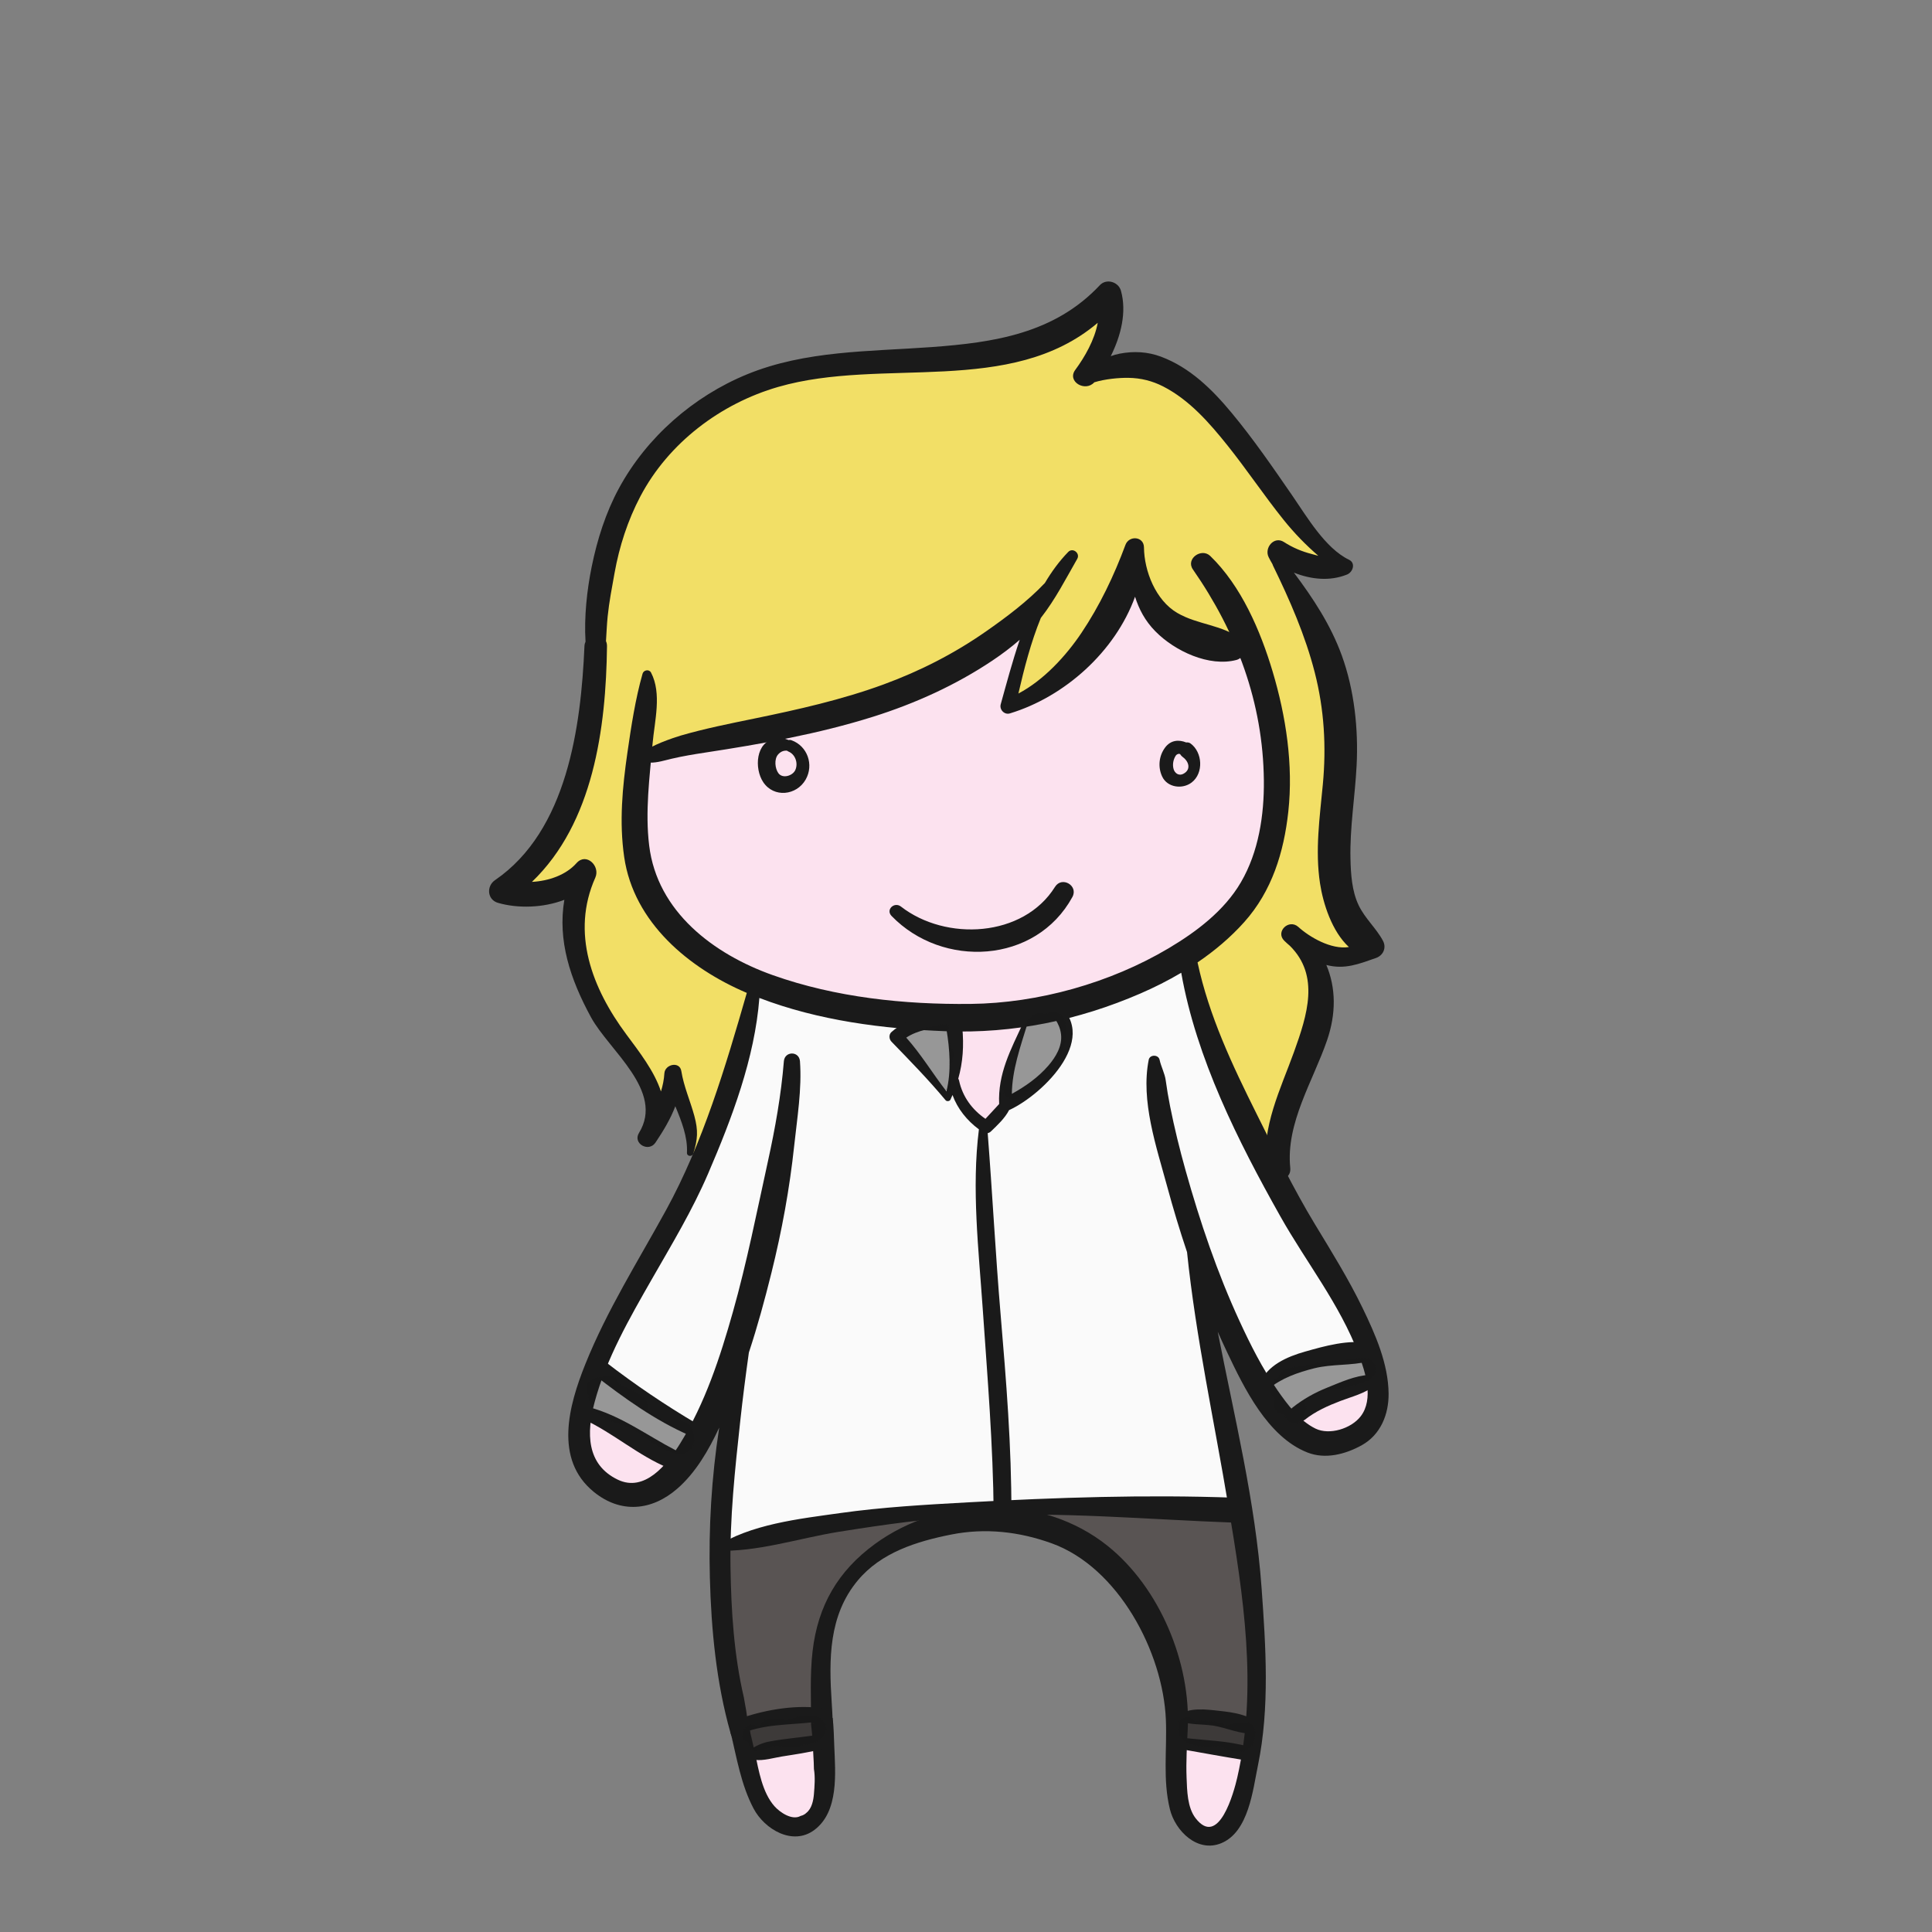 <!DOCTYPE svg PUBLIC "-//W3C//DTD SVG 1.1//EN" "http://www.w3.org/Graphics/SVG/1.1/DTD/svg11.dtd"><svg version="1.1" id="Layer_1" xmlns="http://www.w3.org/2000/svg" xmlns:xlink="http://www.w3.org/1999/xlink" x="0px" y="0px" width="600px" height="600px" viewBox="0 0 600 600" enable-background="new 0 0 600 600" xml:space="preserve">
<rect x="0" y="0" width="600" height="600" fill="#808080" stroke="none"/>
<path fill="#fce2ef" d="M423.801,420.873c-3.123-7.451-7.406-14.242-11.883-20.92c-0.45-5.402-4.109-10.451-6.722-15.02
	c-3.103-5.428-6.061-10.932-9.16-16.355c-2.008-3.512-4.122-7.002-6.369-10.406c-0.726-1.404-1.466-2.801-2.231-4.188
	c-0.639-1.156-1.3-2.305-1.977-3.447c-1.476-7.727-4.284-15.164-7.242-22.449c-3.982-9.816-7.964-19.648-12.066-29.413
	c-0.281-0.67-0.655-1.23-1.091-1.694c8.987-5.386,17.46-11.864,24.782-19.078c1.072-1.056,2.045-2.162,2.967-3.292
	c0.111-0.267,0.226-0.531,0.325-0.807c1.227-3.325,2.337-6.708,3.101-10.173c1.571-7.154,2.25-14.434,2.172-21.758
	c-0.084-7.896-0.628-15.782-1.226-23.665c-1.823-4.474-4.151-8.715-7.062-12.489c-0.062-0.276-0.123-0.554-0.186-0.827
	c-1.564-7.039-4.754-13.344-9.145-19.003c-0.056-0.071-0.117-0.137-0.172-0.208c-2.382-8.318-10.63-14.582-16.632-20.457
	c-7.003-6.855-13.012-12.084-22.597-14.933c-4.52-1.344-9.216-2.105-13.947-2.625c-6.475-2.355-13.062-4.392-19.86-5.283
	c-6.486-2.721-13.351-4.15-20.609-2.809c-5.467,1.01-9.317,4.636-13.401,7.917c-0.292,0.096-0.584,0.192-0.875,0.289
	c-17.29,3.257-32.859,9.624-46.644,21.301c-6.962,5.897-12.92,13.156-17.393,21.1c-3.657,6.496-5.297,12.704-4.642,19.477
	c-1.574,4.415-2.755,9.008-3.465,13.748c-0.814,5.435-1.266,10.739-0.802,16.22c0.108,1.279,0.242,2.556,0.386,3.832
	c-1.83,1.036-3.233,2.718-3.632,5.045c-0.43,2.508-0.475,5.374,0.213,7.876c0.152,0.553,0.367,1.036,0.607,1.492
	c1.43,9.652,4.692,18.406,11.236,26.507c7.347,9.096,18.076,14.842,28.69,19.21c0.029,0.012,0.059,0.021,0.088,0.034
	c-1.368,0.86-2.382,2.319-2.494,4.378c-1.26,23.15-11.254,45.09-21.069,65.748c-3.721,7.83-7.92,15.43-11.858,23.164
	c-4.726,5.562-9.113,12.045-11.521,18.898c-0.37,1.057-0.744,2.119-1.105,3.189c-1.89,2.854-3.418,5.809-4.408,8.906
	c-4.625,10.516-7.223,23.104,0.622,31.096c5.346,5.445,14.127,4.84,20.079,0.922c6.616-4.354,10.705-11.771,14.03-18.732
	c3.462-7.25,6.529-14.717,9.364-22.326c-0.266,4.227-0.333,8.461-0.304,12.701c-0.825,0.812-1.383,1.956-1.44,3.434
	c-0.021,0.555-0.054,1.106-0.089,1.66c-1.322,1.071-2.226,2.727-2.209,4.34c0.041,3.852,0.214,7.693,1.275,11.414
	c0.036,0.125,0.092,0.229,0.134,0.346c-1.11,8.152-1.98,16.33-2.131,24.566c-0.069,3.785-0.267,10.729,1.221,16.338
	c-0.004,2.68,0.061,5.361,0.214,8.039c-2.464,23.736,0.102,50.547,17.639,66.23c4.001,2.695,11.005,0.191,11.8-4.799
	c1.661-10.43,1.964-20.826,1.845-31.367c-0.104-9.206-0.607-18.639,0.803-27.771c1.703-11.031,9.644-18.137,17.381-25.342
	c4.017-1.4,8.021-2.859,12.045-4.232c8.378-1.752,16.831-2.855,25.435-2.727c8.824,0.133,17.578,1.938,25.438,5.922
	c2.105,3.946,4.421,7.826,7.822,11.338c4.146,4.283,8.866,7.029,12.71,10.969c2.49,6.656,3.105,13.746,3.396,20.898
	c0.011,0.025,0.021,0.051,0.031,0.076c2.307,6.102,2.979,12.654,3.536,19.111c0.618,7.158,0.756,14.504,2.789,21.449
	c0.697,2.391,1.55,4.764,2.753,6.949c4.089,2.664,10.11,0.869,11.726-4.354c5.771-18.686,7.737-37.979,7.438-57.504
	c-0.301-19.527-4.116-38.236-7.354-57.389c-2.857-16.92-4.251-34.367-7.313-51.297c1.521,3.188,3.157,6.314,4.947,9.377
	c2.388,4.08,4.561,9.1,7.975,12.58l0.041,0.062c0.067,0.867,0.29,1.764,0.712,2.676c0.535,1.156,1.127,2.27,1.745,3.361
	c1.65,3.66,4.318,7.914,7.593,11.631c0.331,0.527,0.67,1.156,0.698,1.443c0.433,4.371,4.512,6.305,7.824,5.709
	c4.146,2.297,8.594,3.025,12.854,0.865c1.464-0.549,2.82-1.479,3.841-2.801C428.681,436.451,426.613,427.584,423.801,420.873z
	 M360.48,346.246c-0.004-0.553,0.016-1.105,0.002-1.658c0.062,0.049,0.134,0.082,0.196,0.127c0.034,0.525,0.095,1.059,0.163,1.596
	C360.725,346.285,360.601,346.27,360.48,346.246z M367.413,367.807c-0.74-1.881-1.55-3.738-2.396-5.586
	c0.257,0.266,0.506,0.533,0.747,0.807c0.543,1.488,1.104,2.973,1.688,4.441C367.436,367.582,367.428,367.695,367.413,367.807z"></path>

<path fill="#f2df66" d="M420.107,290.805c-0.123-0.101-0.243-0.204-0.362-0.305c-0.197-0.563-0.509-1.104-0.984-1.585
	c-1.596-1.611-3.033-3.291-4.087-5.152c-0.012-0.071-0.029-0.139-0.04-0.21c-0.068-0.474-0.282-0.791-0.562-0.985
	c-0.678-1.492-1.104-3.103-1.158-4.892c-0.035-1.13-0.523-2.057-1.241-2.739c-0.171-1.477-0.338-3.604-1.338-6.604
	c0.916-4.898,0.086-6.459,0.084-11.221c-0.001-1.45-0.077-2.874-0.196-4.284c1.019-0.351,1.964-0.908,2.716-1.563
	c5.277-4.598,3.109-13.791,2.291-19.816c-0.988-7.288-2.431-14.483-4.383-21.574c-1.115-4.053-2.494-8.011-4.163-11.806
	c0.224-0.836,0.24-1.718-0.044-2.511c-3.071-8.572-6.854-16.872-10.854-25.053c3.34,1.357,7.324,1.053,10.165,2.811
	c0.546,0.482,1.089,0.965,1.645,1.435c1.624,2.01,4.422-0.839,2.828-2.828c-2.604-3.252-4.958-6.456-8.048-9.285
	c-0.439-0.402-0.913-0.616-1.387-0.708c-0.452-0.752-0.908-1.421-1.385-1.924c-3.213-3.405-6.005-7.21-8.768-10.981
	c-6.01-8.207-8.064-17.887-16.086-24.275c-8.462-6.738-21.745-9.631-32.589-10.664c-2.175-0.207-4.311-0.132-6.404,0.194
	c4.067-3.188,8.191-7.276,7.789-13.276h-0.053c-0.133-3-4.528-6.208-7.695-3.043c-2.1,2.098-2.959,5.096-4.979,7.293
	c-1.902,2.068-6.741,2.667-9.319,3.746c-6.837,2.859-11.204,3.255-18.5,4c-7.556,0.771-15.882,2.21-23.455,1.728
	c-6.401-0.407-12.76-1.153-19.182-0.864c-20.854,0.939-39.44,8.609-53.529,24.274c-10.274,11.423-23.032,30.688-18.823,47.015
	c-2.848,7.327-3.104,16.23-3.523,23.82c-0.449,8.111-0.362,16.231-1.576,24.279c-0.627,4.159-1.465,8.399-2.606,12.541
	c-2.708,4.575-4.983,9.375-5.936,14.513c-1.338,2.261-2.832,4.434-4.472,6.474c-2.361,2.939-5.265,6.018-6.34,9.676
	c-0.144,0.491,0.259,1.052,0.784,1.028c5.887-0.268,10.861-2.431,14.826-7.318c0.314-0.009,0.361,0.389,0.667,0.333
	c-0.252,3.239,0.122,3.376,0.035,6.62c-0.116,4.35-1.648,11.516,0.63,15.381c0.464,6.688,3.566,14.063,6.5,20
	c2.551,5.162,4.921,6.893,7.755,11.906c2.551,4.512,6.063,8.949,7.729,13.814c1.264,3.689,6.415,2.641,6.483-0.797
	c0.44,0.105,0.892,0.188,1.351,0.25c0.146,1.895,0.798,3.562,2.289,4.688c-0.129,1.887-0.291,3.771-0.45,5.643
	c-0.103,1.215,0.341,2.098,1.047,2.652c-0.031,2.004-0.008,4.023,0.606,5.861c0.412,1.23,2.272,2.088,3.238,0.855
	c4.728-6.035,7.638-12.613,9.652-19.994c1.771-6.484,6.99-14.068,5.187-21.121c0.668-1.003,1.348-2,2.045-2.988
	c2.682-3.807-0.847-10.244-5.587-9.736c-4.498,0.479-8.841-2.282-12.248-4.986c-3.946-3.132-7.685-6.316-10.229-10.714
	c-0.82-1.682-2.015-2.555-3.303-2.826c-1.209-2.95-2.025-6.07-2.75-9.166c-2.273-9.706-2.63-19.449-6.242-28.719
	c0.855-4.095,0.42-3.802,1.096-7.289c0.366-1.89,0.168-2.3,0.667-4.167c1.821,1.44,8.223-3.192,10.833-4
	c5.432-1.68,9.589-2.798,15-4.5c3.472-0.585,7.186-1.463,10.667-2c3.559-0.401,5.81-1.716,9.319-2.42
	c3.003-0.514,6.003-1.047,8.994-1.631c3.986-0.778,8.311-1.445,12.161-3.001c0.729,0.087,1.514,0.045,2.343-0.159
	c18.146-4.481,35.059-12.854,50.065-23.935c3.048-2.25,5.994-4.626,8.858-7.096c-3.394,5.029-6.712,10.061-5.826,16.576
	c0.014,0.087-0.519,1.167-0.5,1.25c-0.295,0.693-0.717,1.8-1,2.5c-1.022,2.534-0.753,4.024-0.426,6.755
	c0.304,2.546,3.347,4.496,5.44,2.254c2.081-2.227,5.028-3.722,7.4-5.652c2.895-2.355,5.616-4.916,8.267-7.539
	c5.309-5.253,9.554-12.172,13.374-18.536c1.07-1.782,2.075-3.599,3.036-5.44c1.19,2.552,2.771,4.921,4.594,6.915
	c3.997,4.371,9.355,7.707,14.689,10.176c4.887,2.262,12.088,5.37,17.431,3.117c2.271,5.914,3.917,12.154,5.417,17.744
	c1.572,5.861,2.794,11.88,3.583,17.898c0.394,2.987,0.521,6.1,1.132,8.994c-0.49,4.417-1.732,8.829-2.909,13.012
	c-1.276,4.534-3.255,9.178-4.276,13.902c-0.446,1.057-0.909,2.103-1.396,3.13c-2.106,4.457-4.146,8.553-7.239,12.428
	c-1.249,1.564-2.649,3.189-4.271,4.378c-0.935,0.685-1.951,1.256-2.905,1.913c-1.306,0.896-2.095,2.504-3.525,3.073
	c-2.785,1.105-4.048,3.276-3.55,6.25c1.466,8.742,4.377,16.18,8.686,23.914c1.991,3.576,3.938,7.177,5.875,10.778
	c2.05,3.81,5.454,10.341,6.163,14.618c0.72,4.344,7.171,2.807,7-1.5c-0.409-10.275,6.128-21.04,8.79-30.638
	c2.937-10.582,0.218-19.907-6.371-28.12c0.101-0.153,0.19-0.312,0.288-0.467c1.354,1.43,3.577,1.975,5.491,1.338
	c2.297,2.161,5.567,3.42,8.482,4.267c0.973,0.282,1.874,0.202,2.661-0.108C419.951,296.681,422.663,292.903,420.107,290.805z"></path>

<path fill="#595453" d="M388.715,534.805c0.342,0.025,0.685,0.056,1.024,0.09c-0.138-1.573-0.346-3.157-0.621-4.746
	c0.53-0.687,0.99-1.473,1.345-2.375c1.794-4.563,1.173-11.342,1.234-16.154c0.09-7.094-0.581-14.119-1.555-21.141
	c-1.221-8.812-7.405-28.176-19.445-19.005c-6.449-3.71-14.072-4.479-21.697-5.036c-2.101-0.152-3.658,0.698-4.643,2.01
	c-2.111-0.235-4.231-0.078-6.306,0.618c-0.657,0.221-1.22,0.64-1.652,1.163c-3.165-1.366-6.391-2.506-9.52-3.423
	c-4.173-1.223-5.677,4.902-1.762,6.39c3.698,1.403,7.915,3.104,10.869,5.833c2.931,2.709,5.261,5.98,7.829,9.016
	c3.964,4.683,7.298,9.999,10.861,15c2.117,2.971,4.167,5.993,6.074,9.103c0.062,0.104,0.125,0.211,0.191,0.312
	c1.415,2.322,2.75,4.692,3.961,7.132c1.011,2.038,2.015,5.057,2.229,6.986c0.12,1.084,0.034,2.188,0.032,3.275
	c0,0.003,0.003,0.002,0.006,0c-0.041,0.034-0.149,0.134-0.426,0.397c-1.668,1.599-2.19,3.544-1.918,5.379
	C371.367,534.246,381.361,532.274,388.715,534.805z"></path>
<path fill="#595453" d="M291.5,472.25c-4.289-4.81-21.382-0.819-26.765,0.352c-6.08,1.324-11.819,2.132-17.994,2.703
	c-9.893,0.917-26.658,1.318-25.806,15.047c0.399,6.43,2.58,12.563,2.93,18.996c0.467,8.552,0.932,16.379,2.179,24.618
	c0.131,0.87,0.307,1.712,0.51,2.534c0.404-0.182,0.855-0.349,1.377-0.498c3.553-1.015,7.231-1.475,10.895-1.907
	c4.683-0.553,10.48-1.668,15.9-1.627c-2.006-5.894-2.057-13.131-1.566-19.711c2.597-7.53,5.616-14.729,9.964-21.476
	c3.913-6.069,9.718-9.353,15.732-12.961c1.143-0.687,1.484-1.691,1.303-2.614c1.848-0.233,3.668-0.529,5.219-1.559
	C285.796,473.871,291.833,472.624,291.5,472.25z"></path>
<path fill="#595453"  d="M254.401,536.338c-0.105-0.716-0.32-1.309-0.49-2.003
	c-0.681-2.782-4.586-2.033-4.882,0.366c-0.946,0.035-1.892,0.056-2.839,0.053c-0.316-0.229-0.709-0.388-1.189-0.428
	c-2.852-0.083-5.662-0.095-8.5,0.243c-0.901,0.106-1.543,0.58-1.927,1.188c-0.332-0.104-0.681-0.182-1.073-0.202
	c-1.568-0.083-2.808,1.627-2.358,3.097c0.31,1.01,0.592,1.938,1.317,2.612c0.151,0.567,0.265,1.141,0.316,1.736
	c0.112,1.3,1.921,2.54,2.944,1.22c0.042-0.054,0.087-0.111,0.131-0.168c5.417,0.932,10.666-1.014,16.021-2.003
	c1.147-0.212,2.051-1.741,1.615-2.845c-0.027-0.069-0.058-0.137-0.087-0.205C254.197,538.445,254.57,537.486,254.401,536.338z"></path>
<path fill="#595453"  d="M386.18,537.627c-0.265-0.113-0.53-0.218-0.797-0.327
	c0-0.003,0.001-0.006,0.002-0.009c-0.022-0.007-0.047-0.013-0.069-0.02c-2.146-0.884-4.321-1.646-6.546-2.323
	c-2.795-0.852-5.869-0.559-8.77-0.768c-1.564-0.112-2.341,1.216-2.224,2.491c-2.063,1.312-0.887,5.055,1.824,5.097
	c0.941,0.308,1.993,0.381,2.833-0.131c0.342-0.047,0.686-0.092,1.028-0.137c0.271,0.01,0.543,0.039,0.815,0.06
	c0.531,0.181,1.064,0.344,1.583,0.451c0.024,0.01,0.05,0.021,0.075,0.03l0.005-0.017c0.188,0.036,0.376,0.072,0.559,0.093
	c0.326,0.034,0.615-0.021,0.869-0.129c2.205,0.438,4.371,1.093,6.246,1.719C387.16,544.892,389.656,539.12,386.18,537.627z"></path>
<path fill="#595453" d="M247.5,529.523c-0.997,0-1.729,0.405-2.208,1H234.5c-3.839,0-3.839,5.953,0,5.953h11
	c1.009,0,1.745-0.416,2.224-1.022C251.327,535.218,251.259,529.523,247.5,529.523z"></path>
<path fill="#595453" d="M386.604,533.396c-4.446-4.034-10.335-3.811-15.896-2.766c-3.771,0.708-2.169,6.445,1.582,5.74
	c3.247-0.609,7.435-1.187,10.104,1.234C385.231,540.177,389.454,535.979,386.604,533.396z"></path>

<path fill="#fafafa" d="M425.04,423.418c0.497-1.344,0.608-2.832,0.208-4.322c-3.169-11.791-8.132-26.104-18.135-33.869
	c-1.451-1.125-3.062-1.875-4.729-1.943c-3.366-7.529-7.078-14.951-10.467-22.312c-2.473-5.371-5.018-10.687-7.67-15.941
	c-0.947-3.598-1.847-7.209-2.783-10.807c-3.009-11.559-6.507-23.658-13.513-33.502c-3.296-4.63-9.989-4.021-11.882,1.553
	c-0.364,1.074-0.653,2.141-0.896,3.201c-4.888,1.625-9.812,3.144-14.687,4.812c-2.293,0.783-3.75,2.329-4.446,4.104
	c-4.155,0.512-8.315,1.648-11.744,3.16c-0.114,0.051-0.217,0.114-0.329,0.168c-1.709-1.785-5.392-1.607-6.004,1.352
	c-0.35,1.691-0.63,3.391-0.867,5.092c-2.506,4.051-3.898,9.021-5.102,13.365c-0.514,1.856-0.087,3.467,0.844,4.662
	c-0.006,0.006-0.011,0.012-0.016,0.018c-2.726,2.635-5.646,5.025-8.75,7.176c-0.229-0.164-0.459-0.324-0.684-0.482
	c-0.752-1.268-1.765-2.449-2.917-3.459c-0.231-0.354-0.477-0.693-0.744-1.023c-0.985-1.209-1.79-2.463-2.928-3.541
	c-0.133-0.127-0.27-0.225-0.407-0.311c0.646-6.373,0.047-13.437,0.519-17.562c0.369-3.227-2.83-5.309-5.575-5.574
	c-13.773-1.336-27.173-4.207-41-5.205c-1.022-0.074-1.926,0.061-2.713,0.348c-2.3-1.225-4.541-2.562-6.728-3.944
	c-3.566-2.253-7.221,0.8-7.63,4.378c-0.475,4.146-0.66,8.309-0.623,12.473c-0.155,0.504-0.229,1.021-0.228,1.561
	c-0.079,0.123-0.169,0.24-0.238,0.369c-0.824,1.529-1.614,3.078-2.382,4.639c-0.463-0.406-0.992-0.719-1.643-0.715
	c-1.35,0.01-2.076,1.229-1.853,2.453c0.122,0.664,0.555,1.316,0.902,1.886c0.151,0.247,0.376,0.409,0.627,0.507
	c-4.096,8.934-7.476,18.238-10.881,27.514c-0.802,0.482-1.499,1.193-2.009,2.162c-1.266,2.408-2.431,4.869-3.521,7.363
	c-2.87,5.041-6.409,9.74-9.292,14.746c-1.24,2.154-1.125,4.15-0.249,5.695c-1.935,3.979-4.223,7.768-5.716,11.959
	c-0.271,0.762-0.297,1.461-0.145,2.078c-0.363,0.654-0.718,1.329-1.03,2.014c-2.595,3.592-5.442,7.045-8.645,10.305
	c-2.071,2.109-2.554,5.447-1.396,8.057c-2.226,1.609-2.913,4.984-1.716,7.609c0.001,0.004,0.001,0.008,0.002,0.013
	c1.1,3.985,3.914,5.362,6.991,7.644c1.806,1.338,3.719,1.328,5.332,0.543c5.041,3.131,9.748,6.879,15.941,7.805
	c5.221,0.781,9.776-2.953,8.513-8.514c-0.943-4.152-0.687-8.504,0.145-12.805c0.817-0.369,1.571-1.002,2.164-1.961
	c2.979-4.816,5.587-10.236,7.74-15.898c-2.714,18.61-4.854,37.333-4.079,56.137c-0.724,1.675-0.877,3.581-0.493,5.35
	c-0.333,0.528-0.609,1.076-0.864,1.737c-0.124,0.322-0.202,0.642-0.256,0.958c0.709-0.037,0.805,1.996,1.511,1.938
	c1.249,2.062,4.057,1.421,7.123,1.318c5.498-0.185,9.798-1.852,14.482-4.607c3.139-1.848,6.649-3.056,10.2-4.126
	c1.146-0.282,2.296-0.548,3.452-0.788c12.432-2.58,25.758-2.51,38.401-3.51c2.703-0.213,5.4-0.471,8.098-0.736
	c0.374,0.828,1.022,1.539,1.874,1.848c1.67,0.605,3.303,1.048,5.048,1.373c2.063,0.389,4.354,0.998,6.449,0.857
	c2.828-0.189,3.979-2.332,3.713-4.314c4.62,0.412,9.245,0.98,13.834,1.281c4.549,0.297,10.174,0.859,15.098-0.143
	c3.144,5.469,10.943,4.342,13.618-0.957c1.693,0.57,3.545,0.57,5.271,0.059c1.805,0.279,3.604,0.572,5.401,0.896
	c4.633,0.835,7.372-3.881,6.386-7.185c0.555-3.173-1.114-6.196-3.82-8.238c0.467,0.357,0.662,0.485,0.589,0.384
	c0.387,0.366-0.475-0.673-0.646-0.973c-0.506-0.885-0.902-1.837-1.303-2.774c-0.639-10.856-3.578-21.443-6.22-32.06
	c0.105-0.375,0.17-0.771,0.144-1.217c-0.271-4.229-0.404-8.44-0.539-12.646c3.722,9.133,1.472,4.508,6.347,11.883
	c0.626,0.812,8.29,15.041,9.051,15.578c0.415,1.014,0.856,2.045,1.31,3.143c1.388,3.373,5.008,6.76,9.058,5.146
	c0.243-0.1,0.488-0.195,0.731-0.291c0.147,0.602,0.461,1.168,0.88,1.584c0.197,0.195,0.426,0.366,0.664,0.514
	c0.944,0.576,1.988,0.549,2.918,0.146c2.181-0.545,2.95-3.14,3.646-5.007c0.069-0.186,0.101-0.375,0.13-0.562
	c3.893-1.623,7.74-3.357,11.411-5.385c0.108,0.127,0.215,0.258,0.333,0.381c1.15,1.203,2.736,1.484,4.327,1.518
	c2.181,0.043,4-1.852,4-4C427.34,425.404,426.386,424.062,425.04,423.418z"></path>

<path fill="rgba(26,26,26,0.25)" d="M255.271,534.062c-1.816-1.816-4.094-1.299-6.368-1.142c-1.343,0.093-3.086,0.881-4.761,1.365
	c-0.25-0.154-0.532-0.27-0.851-0.323c-1.859-0.312-3.396-0.375-5.25,0c-1.117,0.226-1.784,1.019-2.026,1.95
	c-0.575-0.083-1.15-0.176-1.724-0.282c-3.613-0.673-5.218,4.609-1.964,5.629c0.052,1.437,0.988,2.739,2.839,2.55
	c1.833-0.188,3.465-0.736,4.973-1.541c2.443,0.159,4.896,0.208,7.361,0.209c0.841,0,1.486-0.295,1.959-0.74
	c0.124,0.025,0.241,0.06,0.374,0.072C253.753,542.176,259.183,537.973,255.271,534.062z"></path>
<path fill="rgba(26,26,26,0.25)" d="M389.703,537.041c-0.409-2.235-2.586-2.573-4.152-1.705c-0.803-0.48-1.825-0.609-2.887-0.074
	c-0.582,0.293-1.275,0.499-2.012,0.651c-0.111-0.088-0.225-0.171-0.342-0.245c-2.309-1.46-4.786-1-7.354-1.372
	c-0.668-0.097-1.266,0.012-1.779,0.248c-1.353-1.796-4.644-1.956-5.215,0.831c-1.36,6.635,6.445,7.635,12.918,6.809
	c1.288,0.927,2.745,1.528,4.348,1.794C387.901,544.754,390.52,541.498,389.703,537.041z"></path>

<path fill="rgba(26,26,26,0.25)"  d="M295.709,329.7c0.427-0.729,0.751-2.017,0.429-2.835
	c-0.43-1.094-0.86-2.186-1.29-3.279c-0.061-0.154-0.143-0.281-0.228-0.404c-0.052-0.605-0.093-1.221-0.094-1.848
	c-0.002-1.096,0.647-3.053-0.358-3.166c-3.503-0.396-8.022,1.871-11.495,1.768c-2.354-0.069-3.658,3.049-1.932,4.664
	c0.469,0.438,0.966,0.82,1.477,1.211c0.702,0.537,1.104,1.802,1.95,1.357c-0.095,2.744,1.978,4.639,3.698,6.309
	c0.553,0.537,1.167,0.836,1.784,0.951c0.177,0.389,0.362,0.776,0.521,1.172c0.307,0.762,1,1.244,1.749,1.437
	c0.118,2.233,3.403,2.216,3.513-0.033c0.022-0.473,0.023-0.932,0.015-1.387c-0.014-1.667-0.22-3.429-0.524-5.082
	C295.237,330.301,295.519,330.025,295.709,329.7z"></path>
<path fill="rgba(26,26,26,0.25)"  d="M330.903,317.668c-0.398-3.211-4.132-4.188-6.034-2.75
	c-1.655-0.805-3.903-0.492-5.315,1.398c-1.789,2.395-2.525,5.123-3.19,7.939c-0.013,0.025-0.021,0.053-0.033,0.076
	c-0.022,0.049-0.044,0.098-0.066,0.146c0.001,0,0.002,0,0.003,0.002c-0.148,0.346-0.298,0.689-0.438,1.033
	c-0.271,0.65-0.325,1.27-0.245,1.848c-0.971,3.133-2.586,5.863-3.888,8.896c-1.258,2.929,1.48,6.733,4.727,4.728
	C325.05,335.643,332.265,328.645,330.903,317.668z"></path>
<path fill="rgba(26,26,26,0.25)"  d="M210.674,441.084c-1.276-0.07-2.516-0.031-3.777,0.215
	c-0.281,0.059-2.822-1.697-3.203-1.904c-0.855-0.463-1.685-0.93-2.524-1.371c0.112-0.471,0.135-0.977,0.057-1.479
	c-0.375-2.412-3.548-4.244-5.573-5.203c-1.13-0.535-2.228-1.028-3.349-1.436c-0.265-1.555-1.413-2.896-3.298-2.705
	c-1.588,0.158-3.039,0.393-4.564,0.881c-2.307,0.736-3.166,3.412-1.771,5.301c-0.216,2.842,1.95,5.73,5.8,7.541
	c2.953,1.387,6.303,1.83,9.003,3.664c4.071,2.764,8.234,6.426,13.199,6.998C217.29,452.348,217.504,441.461,210.674,441.084z"></path>
<path fill="rgba(26,26,26,0.25)"  d="M423.674,421.666c-8.224,0.645-16.266,1.588-24.331,3.381
	c0.007,0.025,0.017,0.053,0.021,0.078c-1.411,0.471-2.264,1.629-2.535,2.895c-0.166,0.07-0.331,0.141-0.498,0.213
	c-2.802,1.211-2.368,4.656-0.502,6.4c-1.179,2.492,0.861,4.65,3.168,4.896c0.104,0.613,0.368,1.207,0.823,1.662
	c1.484,1.484,3.744,1.002,4.856-0.629c0.608-0.889,0.865-1.902,0.985-2.953c0.077-0.678-0.275-1.602-0.508-2.238
	c-0.012-0.027-0.022-0.051-0.032-0.076c2.032-1.578,4.522-2.654,7.172-3.465c4.165-0.439,8.249-1.271,12.321-2.947
	c0.01-0.002,0.021-0.006,0.032-0.008c0.279-0.08,0.529-0.193,0.766-0.324c0.036-0.016,0.073-0.027,0.11-0.047l-0.011-0.02
	C428.391,426.736,427.547,421.361,423.674,421.666z"></path>

<g>
	<path fill="#1A1A1A" d="M423.163,406.209c-4.354-8.998-9.647-17.508-14.821-26.045c-6.675-11.016-12.323-22.676-18.068-34.195
		c-7.579-15.195-14.788-30.41-18.365-47.083c5.307-3.607,10.229-7.754,14.488-12.512c8.616-9.622,12.323-21.681,13.7-34.318
		c1.584-14.538-0.715-29.608-4.881-43.54c-3.786-12.662-9.725-26.516-19.356-35.847c-2.726-2.64-7.691,0.871-5.398,4.166
		c13.619,19.575,21.781,41.418,22.042,65.493c0.116,10.798-1.616,22.225-7.124,31.662c-5.175,8.865-13.824,15.376-22.499,20.53
		c-18.053,10.727-40.441,17.032-61.447,17.256c-20.624,0.221-41.908-2.006-61.425-8.931c-18.381-6.521-35.912-19.696-38.407-40.287
		c-1.278-10.546,0.13-21.12,1.06-31.621c0.625-7.068,2.922-15.557-0.481-22.065c-0.591-1.13-2.3-0.809-2.627,0.343
		c-2.232,7.844-3.524,16.325-4.705,24.51c-1.56,10.814-2.579,21.583-0.999,32.452c2.96,20.365,20.157,34.565,38.075,42.176
		c-6.567,22.816-13.621,46.576-25.089,67.484c-8.674,15.812-18.322,31.035-25.067,47.836c-5.168,12.873-9.756,29.578,2.661,39.662
		c8.357,6.789,17.976,5.875,25.903-1.01c5.7-4.947,9.731-11.91,13.024-18.959c-2.392,15.482-3.315,31.02-2.899,46.678
		c0.427,16.064,1.99,32.576,6.394,48.08c0.088,0.309,0.186,0.621,0.278,0.934c1.946-0.383,3.894-0.744,5.847-1.092
		c-0.515-2.232-0.962-4.475-1.241-6.73c-0.137-0.668-0.257-1.355-0.367-2.047c-0.128-0.67-0.249-1.346-0.354-2.025
		c-3.084-13.184-3.937-26.875-4.151-40.367c-0.245-15.398,1.384-30.393,3.051-45.684c0.769-7.051,1.672-14.066,2.654-21.068
		c2.686-8.141,4.942-16.432,7.002-24.729c3.243-13.061,5.641-26.098,7.072-39.477c0.92-8.596,2.421-17.584,1.795-26.248
		c-0.233-3.229-4.739-3.211-5,0c-0.851,10.479-2.698,20.814-4.953,31.072c-3.44,15.654-6.532,31.389-10.891,46.826
		c-3.961,14.027-8.635,28.33-16.361,40.789c-4.136,6.672-11.081,15.242-19.383,11.244c-9.81-4.725-9.703-14.648-7.208-23.992
		c3.624-13.572,10.888-26.197,17.817-38.305c6.196-10.826,12.52-21.279,17.458-32.762c7.374-17.148,14.464-35.773,15.913-54.537
		c18.371,7.039,38.378,9.604,57.929,10.332c20.947,0.779,41.149-3.383,60.372-11.703c4.333-1.875,8.605-4.021,12.712-6.454
		c4.708,26.616,17.62,52.239,30.732,75.567c8.06,14.34,18.437,27.264,24.331,42.795c2.127,5.604,4.82,14.037,0.649,19.414
		c-2.971,3.828-9.704,5.881-13.994,3.797c-4.979-2.42-8.774-7.521-11.845-11.947c-4.644-6.691-8.348-14.037-11.753-21.416
		c-6.929-15.02-12.276-30.824-16.742-46.734c-1.86-6.627-3.509-13.32-4.851-20.072c-0.531-2.67-0.986-5.354-1.355-8.051
		c-0.29-2.113-1.438-4.203-1.895-6.328c-0.356-1.662-3.039-1.691-3.375,0c-2.537,12.783,2.379,26.979,5.718,39.299
		c1.858,6.855,3.914,13.68,6.184,20.432c2.729,26.465,8.467,52.533,12.82,78.762c4.628,27.883,9.206,56.408,2.769,84.443
		c-1.034,4.504-5.738,21.914-12.935,12.596c-2.579-3.34-2.64-8.588-2.798-12.59c-0.199-5.041,0.126-10.102,0.363-15.133
		c0.976-20.656-8.709-43.875-24.867-56.836c-20.366-16.336-51.502-15.779-72.273-0.607c-11.505,8.402-17.736,19.145-19.38,33.361
		c-0.845,7.305-0.447,14.984-0.459,22.598c2.242-0.23,4.486-0.436,6.729-0.592c-0.076-2.055-0.188-4.109-0.323-6.158
		c-0.882-13.418-0.973-27.004,8.108-37.893c7.24-8.68,18.27-12.104,28.976-14.236c10.63-2.117,21.176-0.918,31.281,2.738
		c20.622,7.461,34.548,33.715,35.415,54.77c0.384,9.297-1.01,18.672,1.259,27.828c1.666,6.721,8.573,13.586,15.977,10.496
		c8.469-3.535,9.771-16.455,11.369-24.191c3.69-17.863,2.419-36.975,1.12-55.023c-1.938-26.941-8.469-53.164-13.624-79.623
		c0.935,2.117,1.896,4.223,2.887,6.312c5.307,11.189,12.634,26.344,24.966,31.203c5.557,2.189,11.771,0.566,16.828-2.223
		c5.909-3.26,8.457-9.617,8.388-16.096C431.141,423.492,427.124,414.395,423.163,406.209z"></path>
	<path fill="#1A1A1A" d="M259.09,542.25c-0.115-2.881-0.161-5.869-0.5-8.75c-1.932,0.396-4.771,1.654-6.706,1.951
		c0.531,4.338,0.581,8.049,0.831,11.924c0.034,0.531,0.054,1.225,0.056,2.006c0.435,2.518,0.191,5.445,0.009,7.703
		c-0.161,1.986-0.639,4.543-2.324,5.883c-0.469,0.479-1.115,0.82-1.802,0.982c-2.66,1.51-6.459-1.125-8.111-2.979
		c-3.825-4.291-4.924-11.176-6.068-16.531c-0.54-2.527-1.193-5.057-1.756-7.598c-1.612-0.342-4.28,0.416-5.899,0.92
		c1.993,8.107,3.265,16.42,7.205,23.895c3.387,6.426,12.128,11.682,18.86,6.672C260.585,562.598,259.422,550.533,259.09,542.25z"></path>
</g>

<path fill="#1A1A1A" d="M245.836,229.902c-0.366-0.132-0.688-0.143-0.972-0.079c-1.134-0.526-2.473-0.738-4.01-0.497
	c-6.248,0.981-6.635,9.387-3.823,13.585c3.304,4.932,10.342,4.159,13.177-0.811C252.824,237.513,250.755,231.683,245.836,229.902z
	 M246.987,239.15c-0.811,1.788-3.915,2.75-5.229,0.999c-1.085-1.447-1.391-4.399-0.112-5.844c0.801-0.905,1.741-1.263,2.77-1.175
	c0.135,0.104,0.282,0.199,0.456,0.272C247.034,234.305,247.939,237.05,246.987,239.15z"></path>
<path fill="#1A1A1A" d="M369.747,230.9c-0.402-0.296-0.889-0.385-1.368-0.325c-2.281-0.935-4.787-0.753-6.521,1.548
	c-1.957,2.598-2.312,6.095-0.939,9.032c1.612,3.453,6.325,4.048,9.178,1.841C373.87,240.078,373.452,233.619,369.747,230.9z
	 M367.578,240.272c-1.584,0.865-2.784-0.277-3.111-1.43c-0.386-1.359-0.113-2.869,0.586-4.028c0.231-0.385,0.455-0.578,1-0.712
	c0.064-0.016,0.227,0.021,0.428,0.088c0.219,0.365,0.522,0.695,0.893,0.966C369.224,236.517,369.938,238.983,367.578,240.272z"></path>

<path fill="#1A1A1A" d="M385.658,198.682c-5.988-4.763-13.582-4.542-20.074-8.349c-6.658-3.904-10.237-12.93-10.315-20.333
	c-0.036-3.457-4.637-3.789-5.753-0.778c-3.535,9.535-7.993,18.879-13.659,27.327c-4.744,7.073-11.688,14.683-19.586,18.834
	c1.782-7.731,3.871-15.897,6.975-23.491c0.022-0.028,0.048-0.056,0.07-0.084c4.449-5.702,7.646-12.004,11.227-18.244
	c1.001-1.745-1.367-3.615-2.792-2.154c-2.785,2.859-5.165,6.125-7.251,9.642c-5.44,5.764-12.178,10.765-18.214,14.988
	c-9.881,6.913-20.517,12.344-31.83,16.499c-12.993,4.772-26.624,7.824-40.155,10.607c-7.696,1.583-15.343,3.103-22.895,5.292
	c-2.004,0.581-10.538,3.477-10.482,4.896c-0.045-1.147-1.774-1.83-2.33-0.631c-1.257,2.713,0.662,4.064,3.298,4.14
	c2.191,0.063,4.604-0.722,6.716-1.215c3.432-0.803,6.884-1.372,10.374-1.904c17.54-2.674,35.226-5.807,52.173-11.139
	c13.039-4.103,25.673-9.822,37.042-17.434c2.861-1.916,5.773-4.083,8.483-6.454c-2.303,6.773-4.129,13.674-5.898,20.024
	c-0.463,1.663,1.146,3.351,2.838,2.838c16.955-5.137,32.693-19.134,38.878-36.237c1.216,3.834,3.056,7.438,6.322,10.755
	c6.037,6.13,16.688,11.126,25.184,8.874C386.509,204.286,387.926,200.485,385.658,198.682z"></path>
<path fill="#1A1A1A" d="M429.487,292.161c-2.099-3.931-5.568-6.883-7.552-11.035c-2.096-4.387-2.427-9.665-2.535-14.435
	c-0.222-9.67,1.407-19.274,1.905-28.91c0.587-11.365-0.702-23.466-4.591-34.197c-3.445-9.505-8.89-17.747-14.876-25.743
	c5.306,2.109,11.148,2.746,16.503,0.583c1.797-0.726,2.783-3.538,0.601-4.593c-7.382-3.57-13.059-13.324-17.527-19.807
	c-6.054-8.783-12.12-17.628-18.942-25.838c-6.043-7.272-12.907-14.044-21.909-17.416c-4.164-1.56-8.499-1.774-12.829-0.941
	c-1.014,0.195-1.93,0.46-2.781,0.782c3.182-6.386,5.01-13.711,3.166-20.319c-0.772-2.77-4.508-3.907-6.551-1.729
	c-14.075,15.004-32.807,17.815-52.36,19.234c-19.237,1.396-39.065,1.019-57.213,8.458c-16.677,6.837-31.215,19.564-39.793,35.411
	c-4.106,7.586-6.734,15.927-8.451,24.351c-1.459,7.16-2.38,15.56-1.911,23.248c-0.188,0.407-0.311,0.872-0.333,1.403
	c-1.085,25.02-5.346,57.315-27.78,72.67c-2.705,1.851-2.442,6.073,0.921,7.049c6.167,1.789,14.03,1.586,20.611-0.941
	c-2.124,12.654,1.806,24.566,8.268,36.457c5.613,10.33,22.917,22.949,14.917,35.934c-2.026,3.289,3.017,6.148,5.128,2.998
	c2.486-3.713,4.678-7.363,6.156-11.283c1.943,4.732,3.859,9.51,3.613,14.449c-0.058,1.162,1.64,1.314,1.964,0.266
	c1.38-4.463,1.568-7.141,0.332-11.705c-1.274-4.709-3.272-9.086-4.048-13.938c-0.501-3.138-5.082-2.132-5.259,0.712
	c-0.123,1.969-0.506,3.834-1.067,5.629c-2.068-6.352-6.747-12.324-10.792-17.779c-10.542-14.215-17.252-31.461-9.586-48.64
	c1.599-3.584-2.82-7.907-5.839-4.505c-3.294,3.711-8.595,5.547-13.851,5.838c19.073-18.293,23.003-47.676,23.313-73.209
	c0.007-0.6-0.112-1.114-0.316-1.554c0.172-2.557,0.263-5.128,0.52-7.663c0.461-4.544,1.333-8.989,2.138-13.478
	c1.488-8.297,4.096-16.359,8.023-23.823c8.738-16.609,24.922-28.831,42.814-33.994c32.451-9.365,72.06,3.104,99.221-19.902
	c-0.98,5.331-4.022,10.615-6.976,14.615c-2.667,3.612,3.09,6.993,5.911,3.858c3.29-1.014,7.526-1.431,10.622-1.386
	c3.82,0.054,7.409,0.947,10.804,2.691c8.114,4.17,14.342,11.304,19.953,18.321c6.014,7.519,11.354,15.545,17.383,23.053
	c3.412,4.249,6.938,7.847,10.809,11.2c-0.732-0.2-1.434-0.397-2.064-0.558c-3.048-0.778-5.954-1.998-8.59-3.71
	c-3.09-2.008-6.244,1.827-4.747,4.747c0.391,0.761,0.754,1.444,1.151,2.096c0.04,0.151,0.095,0.306,0.172,0.464
	c5.195,10.634,10.034,21.708,12.975,33.207c2.938,11.494,3.614,22.972,2.504,34.775c-0.965,10.249-2.438,20.468-0.869,30.741
	c0.949,6.211,3.686,14.896,8.965,19.744c-5.466,0.879-12.235-3.083-15.739-6.274c-2.938-2.577-7.17,1.541-4.324,4.324
	c0.565,0.553,1.147,1.07,1.739,1.571c9.344,9.265,5.394,21.521,1.291,32.915c-4.14,11.496-10.195,23.443-8.556,36.02
	c0.601,4.605,7.862,4.779,7.375,0c-1.415-13.873,7.083-26.93,11.435-39.607c2.842-8.279,2.765-16.286-0.226-23.385
	c5.702,1.505,10.104-0.315,15.405-2.16C429.578,296.726,430.647,294.335,429.487,292.161z"></path>

<path fill="#1A1A1A" d="M255.532,530.571c-7.79-1.255-17.191,0.287-24.63,2.759c-2.74,0.911-1.565,5.258,1.196,4.34
	c7.773-2.584,15.546-1.894,23.434-3.241C257.44,534.104,257.458,530.882,255.532,530.571z"></path>
<path fill="#1A1A1A" d="M253.885,538.771c-5.093,0.83-10.218,1.138-15.297,2.138c-1.523,0.301-4.265,1.332-5.396,2.464
	c-1.501,1.501,0.833-0.762-0.513,0.584c-0.39,0.391-0.626,1-0.554,1.544c0.137,1.033,1.061,1.713,2.069,1.188
	c0.098-0.054,0.178-0.104,0.267-0.156c2.488,0.387,6.106-0.678,8.268-1.022c4.143-0.661,8.314-1.245,12.387-2.276
	C258.061,542.482,256.764,538.299,253.885,538.771z"></path>
<path fill="#1A1A1A" d="M387.581,542.391c-6.445-1.816-13.458-1.892-20.081-2.703c-2.026-0.245-2.485,3.214-0.481,3.562
	c6.456,1.127,12.936,2.336,19.4,3.361C389.142,547.041,390.356,543.174,387.581,542.391z"></path>
<path fill="#1A1A1A" d="M390.781,535.219c-3.062-2.756-7.895-3.43-11.883-3.871c-4.286-0.474-9.618-1.249-13.277,1.506
	c-0.405,0.308-0.562,1.023,0,1.297c3.403,1.644,7.401,1.208,11.088,1.752c4.155,0.61,8.619,2.851,12.791,2.413
	C390.938,538.162,392.073,536.381,390.781,535.219z"></path>

<path fill="rgba(26,26,26,0.25)" d="M255.271,534.062c-1.816-1.816-4.094-1.299-6.368-1.142c-1.343,0.093-3.086,0.881-4.761,1.365
	c-0.25-0.154-0.532-0.27-0.851-0.323c-1.859-0.312-3.396-0.375-5.25,0c-1.117,0.226-1.784,1.019-2.026,1.95
	c-0.575-0.083-1.15-0.176-1.724-0.282c-3.613-0.673-5.218,4.609-1.964,5.629c0.052,1.437,0.988,2.739,2.839,2.55
	c1.833-0.188,3.465-0.736,4.973-1.541c2.443,0.159,4.896,0.208,7.361,0.209c0.841,0,1.486-0.295,1.959-0.74
	c0.124,0.025,0.241,0.06,0.374,0.072C253.753,542.176,259.183,537.973,255.271,534.062z"></path>
<path fill="rgba(26,26,26,0.25)" d="M389.703,537.041c-0.409-2.235-2.586-2.573-4.152-1.705c-0.803-0.48-1.825-0.609-2.887-0.074
	c-0.582,0.293-1.275,0.499-2.012,0.651c-0.111-0.088-0.225-0.171-0.342-0.245c-2.309-1.46-4.786-1-7.354-1.372
	c-0.668-0.097-1.266,0.012-1.779,0.248c-1.353-1.796-4.644-1.956-5.215,0.831c-1.36,6.635,6.445,7.635,12.918,6.809
	c1.288,0.927,2.745,1.528,4.348,1.794C387.901,544.754,390.52,541.498,389.703,537.041z"></path>

<path fill="#1A1A1A" d="M327.642,275.423c-9.846,15.755-33.91,16.953-47.843,6.119c-2.041-1.587-4.82,0.949-2.917,2.917
	c15.838,16.375,44.78,14.921,56.156-5.881C334.977,275.033,329.775,272.008,327.642,275.423z"></path>

<path fill="#1A1A1A" d="M209.854,450.41c-8.889-4.602-17.175-10.867-26.966-13.398c-2.198-0.566-3.765,2.754-1.589,3.771
	c9.192,4.289,16.86,11.219,26.244,15.109C210.702,457.205,212.837,451.953,209.854,450.41z"></path>
<path fill="#1A1A1A" d="M216.413,442.166c-9.755-5.771-19.205-12.133-28.172-19.066c-2.706-2.092-6.54,1.686-3.801,3.803
	c9.382,7.254,18.907,14.188,29.828,18.936C216.716,446.9,218.832,443.598,216.413,442.166z"></path>
<path fill="#1A1A1A" d="M425.34,427c-4.396,0.141-9.064,2.303-13.124,3.926c-3.917,1.568-7.468,3.562-10.774,6.174
	c-2.722,2.148,1.11,5.926,3.801,3.803c3.323-2.623,7.14-4.336,11.071-5.832c3.53-1.346,7.463-2.285,10.44-4.654
	C428.148,429.305,426.967,426.949,425.34,427z"></path>
<path fill="#1A1A1A" d="M425.104,417.229c-5.992-1.402-14.001,0.873-19.773,2.514c-5.578,1.582-11.906,4.262-14.102,10.049
	c-0.629,1.658,1.591,2.494,2.697,1.568c4.038-3.371,9.155-5.148,14.188-6.414c5.58-1.402,11.521-0.775,16.987-2.17
	C427.819,422.08,427.889,417.881,425.104,417.229z"></path>
<path fill="#1A1A1A" d="M313.373,344.764c10.801-4.936,29.409-23.426,13.724-34.059c-1.229-0.833-2.893,0.822-2.052,2.053
	c1.904,2.787,4.05,4.912,4.465,8.445c0.435,3.688-1.659,7.1-3.944,9.75c-3.134,3.633-7.124,6.441-11.322,8.751
	c0.067-7.339,2.621-14.558,4.762-21.521c0.228-0.735-0.928-1.246-1.257-0.531c-3.837,8.336-7.896,15.744-7.452,25.209
	c-1.413,1.541-2.826,3.076-4.257,4.602c-4.146-2.855-7.095-6.838-8.19-11.878c-0.052-0.237-0.14-0.431-0.252-0.59
	c1.449-5.127,1.783-10.237,1.245-15.995c-0.217-2.324-2.429-2.861-3.824-2.002c-6.52-1.873-12.901-1.135-18.167,3.511
	c-0.873,0.771-0.762,2.196,0,2.983c5.77,5.961,11.494,11.799,16.809,18.191c0.377,0.453,1.269,0.342,1.517-0.195
	c0.221-0.479,0.431-0.952,0.631-1.426c1.568,4.303,4.48,7.898,8.202,10.674c-2.307,18.387-0.08,37.397,1.191,55.795
	c1.46,21.117,3.22,42.291,3.392,63.469c0.029,3.547,5.488,3.549,5.5,0c0.07-20.66-1.604-41.209-3.345-61.779
	c-1.587-18.756-2.548-37.562-4.01-56.314c0.368-0.084,0.719-0.264,0.986-0.521C309.745,349.447,312.071,347.291,313.373,344.764z
	 M293.928,338.921c-4.252-5.463-7.866-11.528-12.487-16.679c3.531-2.33,8.243-3.111,12.453-3.314
	c-0.014,0.23-0.009,0.475,0.036,0.737C294.967,325.809,295.473,332.764,293.928,338.921z"></path>
<path fill="#1A1A1A" d="M383.34,465.125c-27.6-0.998-55.169-0.076-82.732,1.443c-13.214,0.729-26.644,1.486-39.75,3.338
	c-12.703,1.793-27.857,3.424-38.799,10.607c-0.472,0.311-0.285,1.021,0.284,1.049c12.646,0.572,25.742-3.863,38.178-5.85
	c14.006-2.234,27.766-4.191,41.947-4.93c26.947-1.398,53.944,1.117,80.875,2.09C388.34,473.057,388.322,465.305,383.34,465.125z"></path>

<path fill="rgba(26,26,26,0.25)"  d="M295.709,329.7c0.427-0.729,0.751-2.017,0.429-2.835
	c-0.43-1.094-0.86-2.186-1.29-3.279c-0.061-0.154-0.143-0.281-0.228-0.404c-0.052-0.605-0.093-1.221-0.094-1.848
	c-0.002-1.096,0.647-3.053-0.358-3.166c-3.503-0.396-8.022,1.871-11.495,1.768c-2.354-0.069-3.658,3.049-1.932,4.664
	c0.469,0.438,0.966,0.82,1.477,1.211c0.702,0.537,1.104,1.802,1.95,1.357c-0.095,2.744,1.978,4.639,3.698,6.309
	c0.553,0.537,1.167,0.836,1.784,0.951c0.177,0.389,0.362,0.776,0.521,1.172c0.307,0.762,1,1.244,1.749,1.437
	c0.118,2.233,3.403,2.216,3.513-0.033c0.022-0.473,0.023-0.932,0.015-1.387c-0.014-1.667-0.22-3.429-0.524-5.082
	C295.237,330.301,295.519,330.025,295.709,329.7z"></path>
<path fill="rgba(26,26,26,0.25)"  d="M330.903,317.668c-0.398-3.211-4.132-4.188-6.034-2.75
	c-1.655-0.805-3.903-0.492-5.315,1.398c-1.789,2.395-2.525,5.123-3.19,7.939c-0.013,0.025-0.021,0.053-0.033,0.076
	c-0.022,0.049-0.044,0.098-0.066,0.146c0.001,0,0.002,0,0.003,0.002c-0.148,0.346-0.298,0.689-0.438,1.033
	c-0.271,0.65-0.325,1.27-0.245,1.848c-0.971,3.133-2.586,5.863-3.888,8.896c-1.258,2.929,1.48,6.733,4.727,4.728
	C325.05,335.643,332.265,328.645,330.903,317.668z"></path>
<path fill="rgba(26,26,26,0.25)"  d="M210.674,441.084c-1.276-0.07-2.516-0.031-3.777,0.215
	c-0.281,0.059-2.822-1.697-3.203-1.904c-0.855-0.463-1.685-0.93-2.524-1.371c0.112-0.471,0.135-0.977,0.057-1.479
	c-0.375-2.412-3.548-4.244-5.573-5.203c-1.13-0.535-2.228-1.028-3.349-1.436c-0.265-1.555-1.413-2.896-3.298-2.705
	c-1.588,0.158-3.039,0.393-4.564,0.881c-2.307,0.736-3.166,3.412-1.771,5.301c-0.216,2.842,1.95,5.73,5.8,7.541
	c2.953,1.387,6.303,1.83,9.003,3.664c4.071,2.764,8.234,6.426,13.199,6.998C217.29,452.348,217.504,441.461,210.674,441.084z"></path>
<path fill="rgba(26,26,26,0.25)"  d="M423.674,421.666c-8.224,0.645-16.266,1.588-24.331,3.381
	c0.007,0.025,0.017,0.053,0.021,0.078c-1.411,0.471-2.264,1.629-2.535,2.895c-0.166,0.07-0.331,0.141-0.498,0.213
	c-2.802,1.211-2.368,4.656-0.502,6.4c-1.179,2.492,0.861,4.65,3.168,4.896c0.104,0.613,0.368,1.207,0.823,1.662
	c1.484,1.484,3.744,1.002,4.856-0.629c0.608-0.889,0.865-1.902,0.985-2.953c0.077-0.678-0.275-1.602-0.508-2.238
	c-0.012-0.027-0.022-0.051-0.032-0.076c2.032-1.578,4.522-2.654,7.172-3.465c4.165-0.439,8.249-1.271,12.321-2.947
	c0.01-0.002,0.021-0.006,0.032-0.008c0.279-0.08,0.529-0.193,0.766-0.324c0.036-0.016,0.073-0.027,0.11-0.047l-0.011-0.02
	C428.391,426.736,427.547,421.361,423.674,421.666z"></path>
</svg>